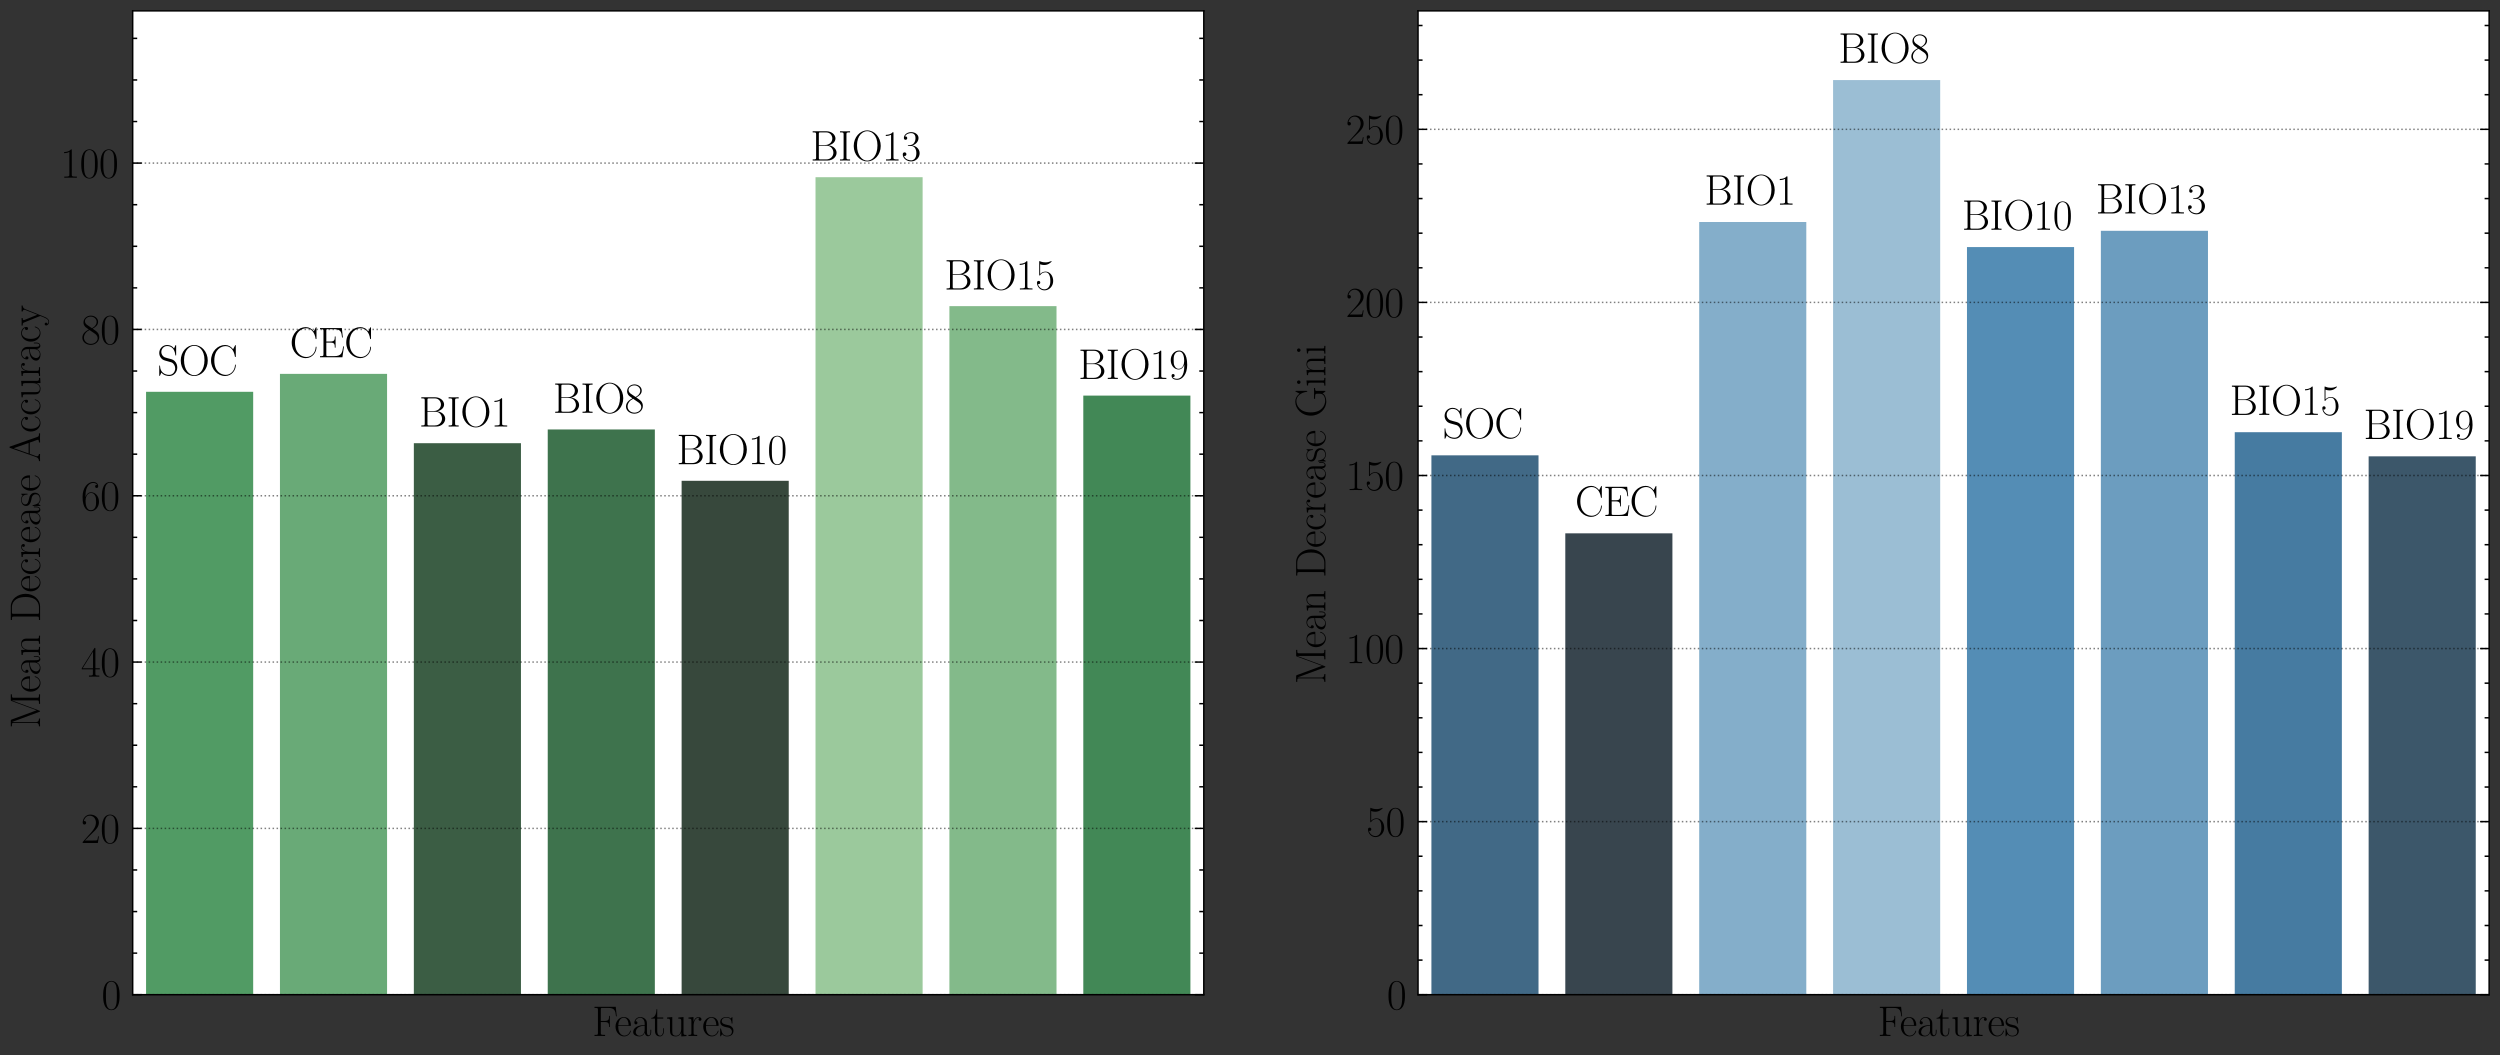 <?xml version="1.0" encoding="utf-8" standalone="no"?>
<!DOCTYPE svg PUBLIC "-//W3C//DTD SVG 1.1//EN"
  "http://www.w3.org/Graphics/SVG/1.1/DTD/svg11.dtd">
<svg height="349.758pt" version="1.1" viewBox="0 0 828.783 349.758" width="828.783pt" xmlns="http://www.w3.org/2000/svg" xmlns:xlink="http://www.w3.org/1999/xlink">
 <rect x="0" y="0" width="828.783" height="349.758" fill="#333333" stroke="none"/>
 <defs>
  <style type="text/css">*{stroke-linecap:butt;stroke-linejoin:round;}</style>
 </defs>
 <g id="figure_1">
  <g id="patch_1">
   <path d="M 0 349.758 
L 828.783 349.758 
L 828.783 0 
L 0 0 
z
" style="fill:none;"/>
  </g>
  <g id="axes_1">
   <g id="patch_2">
    <path d="M 43.983 329.76 
L 399.074 329.76 
L 399.074 3.6 
L 43.983 3.6 
z
" style="fill:#ffffff;"/>
   </g>
   <g id="patch_3">
    <path clip-path="url(#p6dc2f69771)" d="M 48.422 329.76 
L 83.931 329.76 
L 83.931 129.879 
L 48.422 129.879 
z
" style="fill:#519b64;"/>
   </g>
   <g id="patch_4">
    <path clip-path="url(#p6dc2f69771)" d="M 92.808 329.76 
L 128.317 329.76 
L 128.317 123.951 
L 92.808 123.951 
z
" style="fill:#69aa77;"/>
   </g>
   <g id="patch_5">
    <path clip-path="url(#p6dc2f69771)" d="M 137.195 329.76 
L 172.704 329.76 
L 172.704 146.922 
L 137.195 146.922 
z
" style="fill:#3b5d44;"/>
   </g>
   <g id="patch_6">
    <path clip-path="url(#p6dc2f69771)" d="M 181.581 329.76 
L 217.09 329.76 
L 217.09 142.373 
L 181.581 142.373 
z
" style="fill:#3e734d;"/>
   </g>
   <g id="patch_7">
    <path clip-path="url(#p6dc2f69771)" d="M 225.967 329.76 
L 261.477 329.76 
L 261.477 159.393 
L 225.967 159.393 
z
" style="fill:#37483c;"/>
   </g>
   <g id="patch_8">
    <path clip-path="url(#p6dc2f69771)" d="M 270.354 329.76 
L 305.863 329.76 
L 305.863 58.737 
L 270.354 58.737 
z
" style="fill:#9bc99c;"/>
   </g>
   <g id="patch_9">
    <path clip-path="url(#p6dc2f69771)" d="M 314.74 329.76 
L 350.249 329.76 
L 350.249 101.489 
L 314.74 101.489 
z
" style="fill:#83ba8a;"/>
   </g>
   <g id="patch_10">
    <path clip-path="url(#p6dc2f69771)" d="M 359.127 329.76 
L 394.636 329.76 
L 394.636 131.145 
L 359.127 131.145 
z
" style="fill:#428856;"/>
   </g>
   <g id="matplotlib.axis_1">
    <g id="text_1">
     <!-- Features -->
     <g transform="translate(196.359 343.446)scale(0.14 -0.14)">
      <defs>
       <path d="M 3482 4339 
L 326 4339 
L 326 4172 
C 768 4172 838 4172 838 3883 
L 838 450 
C 838 166 768 166 326 166 
L 326 0 
C 512 12 870 12 1069 12 
C 1331 12 1638 12 1901 0 
L 1901 166 
L 1760 166 
C 1274 166 1261 229 1261 456 
L 1261 2073 
L 1837 2073 
C 2432 2073 2490 1865 2490 1334 
L 2605 1334 
L 2605 2991 
L 2490 2991 
C 2490 2451 2432 2240 1837 2240 
L 1261 2240 
L 1261 3922 
C 1261 4140 1274 4172 1530 4172 
L 2355 4172 
C 3322 4172 3430 3774 3520 2920 
L 3635 2920 
L 3482 4339 
z
" id="CMR17-46" transform="scale(0.016)"/>
       <path d="M 2438 1503 
C 2464 1529 2464 1542 2464 1606 
C 2464 2251 2118 2816 1389 2816 
C 710 2816 173 2175 173 1394 
C 173 554 781 -64 1459 -64 
C 2176 -64 2458 619 2458 755 
C 2458 800 2419 800 2406 800 
C 2362 800 2355 787 2330 709 
C 2189 270 1837 51 1504 51 
C 1229 51 954 206 781 490 
C 582 819 582 1200 582 1503 
L 2438 1503 
z
M 589 1600 
C 634 2511 1126 2713 1382 2713 
C 1818 2713 2112 2308 2118 1600 
L 589 1600 
z
" id="CMR17-65" transform="scale(0.016)"/>
       <path d="M 2304 1656 
C 2304 2048 2304 2275 2035 2534 
C 1798 2751 1523 2816 1306 2816 
C 800 2816 435 2408 435 1977 
C 435 1740 627 1728 666 1728 
C 749 1728 896 1779 896 1958 
C 896 2118 774 2188 666 2188 
C 640 2188 608 2182 589 2176 
C 723 2594 1069 2713 1293 2713 
C 1613 2713 1965 2421 1965 1875 
L 1965 1632 
C 1587 1619 1133 1568 774 1373 
C 371 1147 256 822 256 576 
C 256 77 832 -64 1171 -64 
C 1523 -64 1850 135 1990 505 
C 2003 219 2182 -39 2464 -39 
C 2598 -39 2938 51 2938 563 
L 2938 926 
L 2822 926 
L 2822 557 
C 2822 161 2650 109 2566 109 
C 2304 109 2304 446 2304 732 
L 2304 1656 
z
M 1965 887 
C 1965 323 1568 38 1216 38 
C 896 38 646 278 646 576 
C 646 771 730 1114 1101 1322 
C 1408 1497 1760 1523 1965 1536 
L 1965 887 
z
" id="CMR17-61" transform="scale(0.016)"/>
       <path d="M 966 2585 
L 1862 2585 
L 1862 2752 
L 966 2752 
L 966 3968 
L 851 3968 
C 838 3292 614 2700 70 2687 
L 70 2585 
L 627 2585 
L 627 778 
C 627 655 627 -64 1370 -64 
C 1747 -64 1965 308 1965 784 
L 1965 1151 
L 1850 1151 
L 1850 790 
C 1850 347 1677 51 1408 51 
C 1222 51 966 179 966 765 
L 966 2585 
z
" id="CMR17-74" transform="scale(0.016)"/>
       <path d="M 1882 2745 
L 1882 2579 
C 2259 2579 2317 2540 2317 2229 
L 2317 1053 
C 2317 510 2029 38 1555 38 
C 1030 38 986 355 986 691 
L 986 2816 
L 211 2745 
L 211 2579 
C 467 2579 640 2579 646 2320 
L 646 1079 
C 646 646 646 368 813 187 
C 896 103 1056 -64 1517 -64 
C 2061 -64 2272 400 2323 536 
L 2330 536 
L 2330 -64 
L 3091 -13 
L 3091 154 
C 2714 154 2656 193 2656 503 
L 2656 2816 
L 1882 2745 
z
" id="CMR17-75" transform="scale(0.016)"/>
       <path d="M 960 1517 
C 960 2134 1222 2713 1702 2713 
C 1747 2713 1792 2707 1837 2687 
C 1837 2687 1696 2642 1696 2475 
C 1696 2321 1818 2257 1914 2257 
C 1990 2257 2131 2302 2131 2482 
C 2131 2687 1926 2816 1709 2816 
C 1222 2816 1011 2340 947 2115 
L 941 2115 
L 941 2816 
L 198 2745 
L 198 2578 
C 576 2578 634 2540 634 2231 
L 634 443 
C 634 198 608 166 198 166 
L 198 0 
C 352 12 646 12 813 12 
C 998 12 1325 12 1498 0 
L 1498 166 
C 1037 166 960 166 960 455 
L 960 1517 
z
" id="CMR17-72" transform="scale(0.016)"/>
       <path d="M 1978 2688 
C 1978 2803 1971 2809 1933 2809 
C 1907 2809 1901 2803 1824 2707 
C 1805 2681 1747 2617 1728 2592 
C 1523 2809 1235 2816 1126 2816 
C 416 2816 160 2444 160 2073 
C 160 1497 813 1363 998 1324 
C 1402 1241 1542 1216 1677 1100 
C 1760 1024 1901 883 1901 652 
C 1901 384 1747 38 1158 38 
C 602 38 403 460 288 1024 
C 269 1113 269 1120 218 1120 
C 166 1120 160 1113 160 985 
L 160 64 
C 160 -52 166 -58 205 -58 
C 237 -58 243 -52 275 0 
C 314 57 410 211 448 275 
C 576 102 800 -64 1158 -64 
C 1792 -64 2131 281 2131 780 
C 2131 1107 1958 1280 1875 1356 
C 1683 1555 1459 1600 1190 1651 
C 838 1728 390 1817 390 2208 
C 390 2374 480 2726 1126 2726 
C 1811 2726 1850 2086 1862 1881 
C 1869 1849 1901 1843 1920 1843 
C 1978 1843 1978 1862 1978 1971 
L 1978 2688 
z
" id="CMR17-73" transform="scale(0.016)"/>
      </defs>
      <use transform="scale(0.996)" xlink:href="#CMR17-46"/>
      <use transform="translate(52.177 0)scale(0.996)" xlink:href="#CMR17-65"/>
      <use transform="translate(92.662 0)scale(0.996)" xlink:href="#CMR17-61"/>
      <use transform="translate(138.353 0)scale(0.996)" xlink:href="#CMR17-74"/>
      <use transform="translate(173.633 0)scale(0.996)" xlink:href="#CMR17-75"/>
      <use transform="translate(224.529 0)scale(0.996)" xlink:href="#CMR17-72"/>
      <use transform="translate(259.81 0)scale(0.996)" xlink:href="#CMR17-65"/>
      <use transform="translate(300.295 0)scale(0.996)" xlink:href="#CMR17-73"/>
     </g>
    </g>
   </g>
   <g id="matplotlib.axis_2">
    <g id="ytick_1">
     <g id="line2d_1">
      <path clip-path="url(#p6dc2f69771)" d="M 43.983 329.76 
L 399.074 329.76 
" style="fill:none;stroke:#000000;stroke-dasharray:0.5,0.825;stroke-dashoffset:0;stroke-opacity:0.5;stroke-width:0.5;"/>
     </g>
     <g id="line2d_2">
      <defs>
       <path d="M 0 0 
L 3 0 
" id="m7ffb2b6520" style="stroke:#000000;stroke-width:0.5;"/>
      </defs>
      <g>
       <use style="stroke:#000000;stroke-width:0.5;" x="43.983" xlink:href="#m7ffb2b6520" y="329.76"/>
      </g>
     </g>
     <g id="line2d_3">
      <defs>
       <path d="M 0 0 
L -3 0 
" id="m0151e8d51c" style="stroke:#000000;stroke-width:0.5;"/>
      </defs>
      <g>
       <use style="stroke:#000000;stroke-width:0.5;" x="399.074" xlink:href="#m0151e8d51c" y="329.76"/>
      </g>
     </g>
     <g id="text_2">
      <!-- $\mathdefault{0}$ -->
      <g transform="translate(33.655 334.603)scale(0.14 -0.14)">
       <defs>
        <path d="M 2688 2038 
C 2688 2430 2682 3099 2413 3613 
C 2176 4063 1798 4224 1466 4224 
C 1158 4224 768 4082 525 3620 
C 269 3137 243 2539 243 2038 
C 243 1671 250 1112 448 623 
C 723 -39 1216 -128 1466 -128 
C 1760 -128 2208 -7 2470 604 
C 2662 1048 2688 1568 2688 2038 
z
M 1466 -26 
C 1056 -26 813 328 723 816 
C 653 1196 653 1749 653 2109 
C 653 2604 653 3015 736 3407 
C 858 3954 1216 4121 1466 4121 
C 1728 4121 2067 3947 2189 3420 
C 2272 3054 2278 2623 2278 2109 
C 2278 1691 2278 1176 2202 797 
C 2067 96 1690 -26 1466 -26 
z
" id="CMR17-30" transform="scale(0.016)"/>
       </defs>
       <use transform="scale(0.996)" xlink:href="#CMR17-30"/>
      </g>
     </g>
    </g>
    <g id="ytick_2">
     <g id="line2d_4">
      <path clip-path="url(#p6dc2f69771)" d="M 43.983 274.623 
L 399.074 274.623 
" style="fill:none;stroke:#000000;stroke-dasharray:0.5,0.825;stroke-dashoffset:0;stroke-opacity:0.5;stroke-width:0.5;"/>
     </g>
     <g id="line2d_5">
      <g>
       <use style="stroke:#000000;stroke-width:0.5;" x="43.983" xlink:href="#m7ffb2b6520" y="274.623"/>
      </g>
     </g>
     <g id="line2d_6">
      <g>
       <use style="stroke:#000000;stroke-width:0.5;" x="399.074" xlink:href="#m0151e8d51c" y="274.623"/>
      </g>
     </g>
     <g id="text_3">
      <!-- $\mathdefault{20}$ -->
      <g transform="translate(26.826 279.466)scale(0.14 -0.14)">
       <defs>
        <path d="M 2669 990 
L 2554 990 
C 2490 537 2438 460 2413 422 
C 2381 371 1920 371 1830 371 
L 602 371 
C 832 620 1280 1073 1824 1596 
C 2214 1966 2669 2400 2669 3033 
C 2669 3788 2067 4224 1395 4224 
C 691 4224 262 3603 262 3027 
C 262 2777 448 2745 525 2745 
C 589 2745 781 2783 781 3007 
C 781 3206 614 3264 525 3264 
C 486 3264 448 3257 422 3244 
C 544 3788 915 4057 1306 4057 
C 1862 4057 2227 3616 2227 3033 
C 2227 2477 1901 1998 1536 1583 
L 262 147 
L 262 0 
L 2515 0 
L 2669 990 
z
" id="CMR17-32" transform="scale(0.016)"/>
       </defs>
       <use transform="scale(0.996)" xlink:href="#CMR17-32"/>
       <use transform="translate(45.69 0)scale(0.996)" xlink:href="#CMR17-30"/>
      </g>
     </g>
    </g>
    <g id="ytick_3">
     <g id="line2d_7">
      <path clip-path="url(#p6dc2f69771)" d="M 43.983 219.487 
L 399.074 219.487 
" style="fill:none;stroke:#000000;stroke-dasharray:0.5,0.825;stroke-dashoffset:0;stroke-opacity:0.5;stroke-width:0.5;"/>
     </g>
     <g id="line2d_8">
      <g>
       <use style="stroke:#000000;stroke-width:0.5;" x="43.983" xlink:href="#m7ffb2b6520" y="219.487"/>
      </g>
     </g>
     <g id="line2d_9">
      <g>
       <use style="stroke:#000000;stroke-width:0.5;" x="399.074" xlink:href="#m0151e8d51c" y="219.487"/>
      </g>
     </g>
     <g id="text_4">
      <!-- $\mathdefault{40}$ -->
      <g transform="translate(26.826 224.329)scale(0.14 -0.14)">
       <defs>
        <path d="M 2150 4147 
C 2150 4281 2144 4288 2029 4288 
L 128 1254 
L 128 1088 
L 1779 1088 
L 1779 460 
C 1779 230 1766 166 1318 166 
L 1197 166 
L 1197 0 
C 1402 12 1747 12 1965 12 
C 2182 12 2528 12 2733 0 
L 2733 166 
L 2611 166 
C 2163 166 2150 230 2150 460 
L 2150 1088 
L 2803 1088 
L 2803 1254 
L 2150 1254 
L 2150 4147 
z
M 1798 3723 
L 1798 1254 
L 256 1254 
L 1798 3723 
z
" id="CMR17-34" transform="scale(0.016)"/>
       </defs>
       <use transform="scale(0.996)" xlink:href="#CMR17-34"/>
       <use transform="translate(45.69 0)scale(0.996)" xlink:href="#CMR17-30"/>
      </g>
     </g>
    </g>
    <g id="ytick_4">
     <g id="line2d_10">
      <path clip-path="url(#p6dc2f69771)" d="M 43.983 164.35 
L 399.074 164.35 
" style="fill:none;stroke:#000000;stroke-dasharray:0.5,0.825;stroke-dashoffset:0;stroke-opacity:0.5;stroke-width:0.5;"/>
     </g>
     <g id="line2d_11">
      <g>
       <use style="stroke:#000000;stroke-width:0.5;" x="43.983" xlink:href="#m7ffb2b6520" y="164.35"/>
      </g>
     </g>
     <g id="line2d_12">
      <g>
       <use style="stroke:#000000;stroke-width:0.5;" x="399.074" xlink:href="#m0151e8d51c" y="164.35"/>
      </g>
     </g>
     <g id="text_5">
      <!-- $\mathdefault{60}$ -->
      <g transform="translate(26.826 169.193)scale(0.14 -0.14)">
       <defs>
        <path d="M 678 2198 
C 678 3712 1395 4076 1811 4076 
C 1946 4076 2272 4049 2400 3782 
C 2298 3782 2106 3782 2106 3558 
C 2106 3385 2246 3328 2336 3328 
C 2394 3328 2566 3353 2566 3571 
C 2566 3987 2246 4224 1805 4224 
C 1043 4224 243 3411 243 2011 
C 243 257 966 -128 1478 -128 
C 2099 -128 2688 431 2688 1295 
C 2688 2101 2170 2688 1517 2688 
C 1126 2688 838 2430 678 1979 
L 678 2198 
z
M 1478 25 
C 691 25 691 1212 691 1450 
C 691 1914 909 2585 1504 2585 
C 1613 2585 1926 2585 2138 2140 
C 2253 1889 2253 1624 2253 1302 
C 2253 954 2253 696 2118 438 
C 1978 173 1773 25 1478 25 
z
" id="CMR17-36" transform="scale(0.016)"/>
       </defs>
       <use transform="scale(0.996)" xlink:href="#CMR17-36"/>
       <use transform="translate(45.69 0)scale(0.996)" xlink:href="#CMR17-30"/>
      </g>
     </g>
    </g>
    <g id="ytick_5">
     <g id="line2d_13">
      <path clip-path="url(#p6dc2f69771)" d="M 43.983 109.213 
L 399.074 109.213 
" style="fill:none;stroke:#000000;stroke-dasharray:0.5,0.825;stroke-dashoffset:0;stroke-opacity:0.5;stroke-width:0.5;"/>
     </g>
     <g id="line2d_14">
      <g>
       <use style="stroke:#000000;stroke-width:0.5;" x="43.983" xlink:href="#m7ffb2b6520" y="109.213"/>
      </g>
     </g>
     <g id="line2d_15">
      <g>
       <use style="stroke:#000000;stroke-width:0.5;" x="399.074" xlink:href="#m0151e8d51c" y="109.213"/>
      </g>
     </g>
     <g id="text_6">
      <!-- $\mathdefault{80}$ -->
      <g transform="translate(26.826 114.056)scale(0.14 -0.14)">
       <defs>
        <path d="M 1741 2289 
C 2144 2494 2554 2803 2554 3298 
C 2554 3884 1990 4224 1472 4224 
C 890 4224 378 3800 378 3215 
C 378 3054 416 2777 666 2533 
C 730 2469 998 2276 1171 2154 
C 883 2006 211 1652 211 945 
C 211 282 838 -128 1459 -128 
C 2144 -128 2720 366 2720 1022 
C 2720 1607 2330 1877 2074 2051 
L 1741 2289 
z
M 902 2855 
C 851 2887 595 3086 595 3388 
C 595 3781 998 4076 1459 4076 
C 1965 4076 2336 3716 2336 3298 
C 2336 2700 1670 2359 1638 2359 
C 1632 2359 1626 2359 1574 2398 
L 902 2855 
z
M 2080 1536 
C 2176 1466 2483 1253 2483 861 
C 2483 385 2010 25 1472 25 
C 890 25 448 443 448 951 
C 448 1459 838 1884 1280 2083 
L 2080 1536 
z
" id="CMR17-38" transform="scale(0.016)"/>
       </defs>
       <use transform="scale(0.996)" xlink:href="#CMR17-38"/>
       <use transform="translate(45.69 0)scale(0.996)" xlink:href="#CMR17-30"/>
      </g>
     </g>
    </g>
    <g id="ytick_6">
     <g id="line2d_16">
      <path clip-path="url(#p6dc2f69771)" d="M 43.983 54.076 
L 399.074 54.076 
" style="fill:none;stroke:#000000;stroke-dasharray:0.5,0.825;stroke-dashoffset:0;stroke-opacity:0.5;stroke-width:0.5;"/>
     </g>
     <g id="line2d_17">
      <g>
       <use style="stroke:#000000;stroke-width:0.5;" x="43.983" xlink:href="#m7ffb2b6520" y="54.076"/>
      </g>
     </g>
     <g id="line2d_18">
      <g>
       <use style="stroke:#000000;stroke-width:0.5;" x="399.074" xlink:href="#m0151e8d51c" y="54.076"/>
      </g>
     </g>
     <g id="text_7">
      <!-- $\mathdefault{100}$ -->
      <g transform="translate(19.998 58.919)scale(0.14 -0.14)">
       <defs>
        <path d="M 1702 4083 
C 1702 4217 1696 4224 1606 4224 
C 1357 3927 979 3833 621 3820 
C 602 3820 570 3820 563 3808 
C 557 3795 557 3782 557 3648 
C 755 3648 1088 3686 1344 3839 
L 1344 467 
C 1344 243 1331 166 781 166 
L 589 166 
L 589 0 
C 896 6 1216 12 1523 12 
C 1830 12 2150 6 2458 0 
L 2458 166 
L 2266 166 
C 1715 166 1702 236 1702 467 
L 1702 4083 
z
" id="CMR17-31" transform="scale(0.016)"/>
       </defs>
       <use transform="scale(0.996)" xlink:href="#CMR17-31"/>
       <use transform="translate(45.69 0)scale(0.996)" xlink:href="#CMR17-30"/>
       <use transform="translate(91.381 0)scale(0.996)" xlink:href="#CMR17-30"/>
      </g>
     </g>
    </g>
    <g id="ytick_7">
     <g id="line2d_19">
      <defs>
       <path d="M 0 0 
L 1.5 0 
" id="m695846ed5a" style="stroke:#000000;stroke-width:0.5;"/>
      </defs>
      <g>
       <use style="stroke:#000000;stroke-width:0.5;" x="43.983" xlink:href="#m695846ed5a" y="315.976"/>
      </g>
     </g>
     <g id="line2d_20">
      <defs>
       <path d="M 0 0 
L -1.5 0 
" id="m49f4a158b1" style="stroke:#000000;stroke-width:0.5;"/>
      </defs>
      <g>
       <use style="stroke:#000000;stroke-width:0.5;" x="399.074" xlink:href="#m49f4a158b1" y="315.976"/>
      </g>
     </g>
    </g>
    <g id="ytick_8">
     <g id="line2d_21">
      <g>
       <use style="stroke:#000000;stroke-width:0.5;" x="43.983" xlink:href="#m695846ed5a" y="302.192"/>
      </g>
     </g>
     <g id="line2d_22">
      <g>
       <use style="stroke:#000000;stroke-width:0.5;" x="399.074" xlink:href="#m49f4a158b1" y="302.192"/>
      </g>
     </g>
    </g>
    <g id="ytick_9">
     <g id="line2d_23">
      <g>
       <use style="stroke:#000000;stroke-width:0.5;" x="43.983" xlink:href="#m695846ed5a" y="288.407"/>
      </g>
     </g>
     <g id="line2d_24">
      <g>
       <use style="stroke:#000000;stroke-width:0.5;" x="399.074" xlink:href="#m49f4a158b1" y="288.407"/>
      </g>
     </g>
    </g>
    <g id="ytick_10">
     <g id="line2d_25">
      <g>
       <use style="stroke:#000000;stroke-width:0.5;" x="43.983" xlink:href="#m695846ed5a" y="260.839"/>
      </g>
     </g>
     <g id="line2d_26">
      <g>
       <use style="stroke:#000000;stroke-width:0.5;" x="399.074" xlink:href="#m49f4a158b1" y="260.839"/>
      </g>
     </g>
    </g>
    <g id="ytick_11">
     <g id="line2d_27">
      <g>
       <use style="stroke:#000000;stroke-width:0.5;" x="43.983" xlink:href="#m695846ed5a" y="247.055"/>
      </g>
     </g>
     <g id="line2d_28">
      <g>
       <use style="stroke:#000000;stroke-width:0.5;" x="399.074" xlink:href="#m49f4a158b1" y="247.055"/>
      </g>
     </g>
    </g>
    <g id="ytick_12">
     <g id="line2d_29">
      <g>
       <use style="stroke:#000000;stroke-width:0.5;" x="43.983" xlink:href="#m695846ed5a" y="233.271"/>
      </g>
     </g>
     <g id="line2d_30">
      <g>
       <use style="stroke:#000000;stroke-width:0.5;" x="399.074" xlink:href="#m49f4a158b1" y="233.271"/>
      </g>
     </g>
    </g>
    <g id="ytick_13">
     <g id="line2d_31">
      <g>
       <use style="stroke:#000000;stroke-width:0.5;" x="43.983" xlink:href="#m695846ed5a" y="205.702"/>
      </g>
     </g>
     <g id="line2d_32">
      <g>
       <use style="stroke:#000000;stroke-width:0.5;" x="399.074" xlink:href="#m49f4a158b1" y="205.702"/>
      </g>
     </g>
    </g>
    <g id="ytick_14">
     <g id="line2d_33">
      <g>
       <use style="stroke:#000000;stroke-width:0.5;" x="43.983" xlink:href="#m695846ed5a" y="191.918"/>
      </g>
     </g>
     <g id="line2d_34">
      <g>
       <use style="stroke:#000000;stroke-width:0.5;" x="399.074" xlink:href="#m49f4a158b1" y="191.918"/>
      </g>
     </g>
    </g>
    <g id="ytick_15">
     <g id="line2d_35">
      <g>
       <use style="stroke:#000000;stroke-width:0.5;" x="43.983" xlink:href="#m695846ed5a" y="178.134"/>
      </g>
     </g>
     <g id="line2d_36">
      <g>
       <use style="stroke:#000000;stroke-width:0.5;" x="399.074" xlink:href="#m49f4a158b1" y="178.134"/>
      </g>
     </g>
    </g>
    <g id="ytick_16">
     <g id="line2d_37">
      <g>
       <use style="stroke:#000000;stroke-width:0.5;" x="43.983" xlink:href="#m695846ed5a" y="150.566"/>
      </g>
     </g>
     <g id="line2d_38">
      <g>
       <use style="stroke:#000000;stroke-width:0.5;" x="399.074" xlink:href="#m49f4a158b1" y="150.566"/>
      </g>
     </g>
    </g>
    <g id="ytick_17">
     <g id="line2d_39">
      <g>
       <use style="stroke:#000000;stroke-width:0.5;" x="43.983" xlink:href="#m695846ed5a" y="136.781"/>
      </g>
     </g>
     <g id="line2d_40">
      <g>
       <use style="stroke:#000000;stroke-width:0.5;" x="399.074" xlink:href="#m49f4a158b1" y="136.781"/>
      </g>
     </g>
    </g>
    <g id="ytick_18">
     <g id="line2d_41">
      <g>
       <use style="stroke:#000000;stroke-width:0.5;" x="43.983" xlink:href="#m695846ed5a" y="122.997"/>
      </g>
     </g>
     <g id="line2d_42">
      <g>
       <use style="stroke:#000000;stroke-width:0.5;" x="399.074" xlink:href="#m49f4a158b1" y="122.997"/>
      </g>
     </g>
    </g>
    <g id="ytick_19">
     <g id="line2d_43">
      <g>
       <use style="stroke:#000000;stroke-width:0.5;" x="43.983" xlink:href="#m695846ed5a" y="95.429"/>
      </g>
     </g>
     <g id="line2d_44">
      <g>
       <use style="stroke:#000000;stroke-width:0.5;" x="399.074" xlink:href="#m49f4a158b1" y="95.429"/>
      </g>
     </g>
    </g>
    <g id="ytick_20">
     <g id="line2d_45">
      <g>
       <use style="stroke:#000000;stroke-width:0.5;" x="43.983" xlink:href="#m695846ed5a" y="81.645"/>
      </g>
     </g>
     <g id="line2d_46">
      <g>
       <use style="stroke:#000000;stroke-width:0.5;" x="399.074" xlink:href="#m49f4a158b1" y="81.645"/>
      </g>
     </g>
    </g>
    <g id="ytick_21">
     <g id="line2d_47">
      <g>
       <use style="stroke:#000000;stroke-width:0.5;" x="43.983" xlink:href="#m695846ed5a" y="67.861"/>
      </g>
     </g>
     <g id="line2d_48">
      <g>
       <use style="stroke:#000000;stroke-width:0.5;" x="399.074" xlink:href="#m49f4a158b1" y="67.861"/>
      </g>
     </g>
    </g>
    <g id="ytick_22">
     <g id="line2d_49">
      <g>
       <use style="stroke:#000000;stroke-width:0.5;" x="43.983" xlink:href="#m695846ed5a" y="40.292"/>
      </g>
     </g>
     <g id="line2d_50">
      <g>
       <use style="stroke:#000000;stroke-width:0.5;" x="399.074" xlink:href="#m49f4a158b1" y="40.292"/>
      </g>
     </g>
    </g>
    <g id="ytick_23">
     <g id="line2d_51">
      <g>
       <use style="stroke:#000000;stroke-width:0.5;" x="43.983" xlink:href="#m695846ed5a" y="26.508"/>
      </g>
     </g>
     <g id="line2d_52">
      <g>
       <use style="stroke:#000000;stroke-width:0.5;" x="399.074" xlink:href="#m49f4a158b1" y="26.508"/>
      </g>
     </g>
    </g>
    <g id="ytick_24">
     <g id="line2d_53">
      <g>
       <use style="stroke:#000000;stroke-width:0.5;" x="43.983" xlink:href="#m695846ed5a" y="12.724"/>
      </g>
     </g>
     <g id="line2d_54">
      <g>
       <use style="stroke:#000000;stroke-width:0.5;" x="399.074" xlink:href="#m49f4a158b1" y="12.724"/>
      </g>
     </g>
    </g>
    <g id="text_8">
     <!-- Mean Decrease Accuracy -->
     <g transform="translate(13.286 241.541)rotate(-90)scale(0.14 -0.14)">
      <defs>
       <path d="M 1338 4249 
C 1299 4345 1293 4352 1158 4352 
L 339 4352 
L 339 4185 
C 781 4185 851 4185 851 3898 
L 851 624 
C 851 465 851 166 339 166 
L 339 0 
C 486 12 755 12 915 12 
C 1075 12 1344 12 1491 0 
L 1491 166 
C 979 166 979 465 979 624 
L 979 4159 
L 986 4159 
L 2490 102 
C 2515 38 2528 0 2579 0 
C 2630 0 2643 38 2669 102 
L 4186 4191 
L 4192 4191 
L 4192 453 
C 4192 166 4122 166 3680 166 
L 3680 0 
C 3853 12 4198 12 4384 12 
C 4570 12 4922 12 5094 0 
L 5094 166 
C 4653 166 4582 166 4582 453 
L 4582 3898 
C 4582 4185 4653 4185 5094 4185 
L 5094 4352 
L 4282 4352 
C 4147 4352 4141 4345 4102 4249 
L 2720 516 
L 1338 4249 
z
" id="CMR17-4d" transform="scale(0.016)"/>
       <path d="M 2656 1954 
C 2656 2282 2592 2816 1837 2816 
C 1331 2816 1069 2424 973 2166 
L 966 2166 
L 966 2816 
L 211 2745 
L 211 2578 
C 589 2578 646 2540 646 2231 
L 646 443 
C 646 198 621 166 211 166 
L 211 0 
C 365 12 646 12 813 12 
C 979 12 1267 12 1421 0 
L 1421 166 
C 1011 166 986 192 986 443 
L 986 1678 
C 986 2269 1344 2713 1792 2713 
C 2266 2713 2317 2289 2317 1980 
L 2317 443 
C 2317 198 2291 166 1882 166 
L 1882 0 
C 2035 12 2317 12 2483 12 
C 2650 12 2938 12 3091 0 
L 3091 166 
C 2682 166 2656 192 2656 443 
L 2656 1954 
z
" id="CMR17-6e" transform="scale(0.016)"/>
       <path d="M 333 4352 
L 333 4185 
C 774 4185 845 4185 845 3898 
L 845 453 
C 845 166 774 166 333 166 
L 333 0 
L 2368 0 
C 3398 0 4224 943 4224 2140 
C 4224 3344 3411 4352 2368 4352 
L 333 4352 
z
M 1523 166 
C 1267 166 1254 198 1254 414 
L 1254 3936 
C 1254 4153 1267 4185 1523 4185 
L 2240 4185 
C 2771 4185 3750 3873 3750 2140 
C 3750 1242 3488 879 3366 707 
C 3213 510 2848 166 2240 166 
L 1523 166 
z
" id="CMR17-44" transform="scale(0.016)"/>
       <path d="M 2234 2240 
C 2112 2240 1933 2240 1933 2015 
C 1933 1836 2080 1785 2163 1785 
C 2208 1785 2394 1804 2394 2028 
C 2394 2476 1958 2816 1466 2816 
C 787 2816 211 2201 211 1379 
C 211 521 813 -64 1466 -64 
C 2259 -64 2458 676 2458 747 
C 2458 773 2451 792 2406 792 
C 2362 792 2355 786 2330 702 
C 2163 180 1798 51 1523 51 
C 1114 51 621 431 621 1385 
C 621 2358 1094 2700 1472 2700 
C 1722 2700 2093 2582 2234 2240 
z
" id="CMR17-63" transform="scale(0.016)"/>
       <path d="M 2323 4441 
C 2291 4524 2278 4544 2214 4544 
C 2150 4544 2138 4524 2106 4441 
L 749 580 
C 627 236 371 166 147 166 
L 147 0 
C 262 12 518 12 640 12 
C 800 12 1056 12 1210 0 
L 1210 166 
C 909 179 864 382 864 459 
C 864 516 877 548 890 586 
L 1229 1536 
L 2906 1536 
L 3290 453 
C 3322 376 3322 363 3322 338 
C 3322 166 3046 166 2925 166 
L 2925 0 
C 3110 12 3443 12 3642 12 
C 3808 12 4128 12 4282 0 
L 4282 166 
C 3942 166 3827 166 3744 402 
L 2323 4441 
z
M 2067 3924 
L 2848 1702 
L 1286 1702 
L 2067 3924 
z
" id="CMR17-41" transform="scale(0.016)"/>
       <path d="M 2496 2183 
C 2656 2579 2944 2585 3034 2585 
L 3034 2752 
C 2912 2745 2752 2739 2630 2739 
C 2496 2739 2285 2739 2157 2752 
L 2157 2585 
C 2400 2566 2406 2384 2406 2332 
C 2406 2268 2394 2235 2362 2158 
L 1664 409 
L 902 2300 
C 870 2378 870 2423 870 2430 
C 870 2572 1018 2585 1171 2585 
L 1171 2752 
C 1018 2739 742 2739 582 2739 
C 410 2739 205 2739 64 2752 
L 64 2585 
C 410 2585 448 2553 531 2345 
L 1485 -31 
C 1197 -795 1030 -1242 627 -1242 
C 557 -1242 397 -1223 282 -1106 
C 429 -1093 493 -1002 493 -892 
C 493 -782 416 -685 288 -685 
C 147 -685 77 -782 77 -899 
C 77 -1158 339 -1344 627 -1344 
C 998 -1344 1229 -983 1357 -659 
L 2496 2183 
z
" id="CMR17-79" transform="scale(0.016)"/>
      </defs>
      <use transform="scale(0.996)" xlink:href="#CMR17-4d"/>
      <use transform="translate(84.687 0)scale(0.996)" xlink:href="#CMR17-65"/>
      <use transform="translate(125.173 0)scale(0.996)" xlink:href="#CMR17-61"/>
      <use transform="translate(170.863 0)scale(0.996)" xlink:href="#CMR17-6e"/>
      <use transform="translate(251.834 0)scale(0.996)" xlink:href="#CMR17-44"/>
      <use transform="translate(322.228 0)scale(0.996)" xlink:href="#CMR17-65"/>
      <use transform="translate(362.714 0)scale(0.996)" xlink:href="#CMR17-63"/>
      <use transform="translate(403.199 0)scale(0.996)" xlink:href="#CMR17-72"/>
      <use transform="translate(438.48 0)scale(0.996)" xlink:href="#CMR17-65"/>
      <use transform="translate(478.966 0)scale(0.996)" xlink:href="#CMR17-61"/>
      <use transform="translate(524.656 0)scale(0.996)" xlink:href="#CMR17-73"/>
      <use transform="translate(560.458 0)scale(0.996)" xlink:href="#CMR17-65"/>
      <use transform="translate(631.019 0)scale(0.996)" xlink:href="#CMR17-41"/>
      <use transform="translate(700.092 0)scale(0.996)" xlink:href="#CMR17-63"/>
      <use transform="translate(740.577 0)scale(0.996)" xlink:href="#CMR17-63"/>
      <use transform="translate(781.063 0)scale(0.996)" xlink:href="#CMR17-75"/>
      <use transform="translate(831.958 0)scale(0.996)" xlink:href="#CMR17-72"/>
      <use transform="translate(867.239 0)scale(0.996)" xlink:href="#CMR17-61"/>
      <use transform="translate(912.93 0)scale(0.996)" xlink:href="#CMR17-63"/>
      <use transform="translate(953.415 0)scale(0.996)" xlink:href="#CMR17-79"/>
     </g>
    </g>
   </g>
   <g id="line2d_55">
    <path clip-path="url(#p6dc2f69771)" style="fill:none;stroke:#424242;stroke-linecap:square;stroke-width:1.8;"/>
   </g>
   <g id="line2d_56">
    <path clip-path="url(#p6dc2f69771)" style="fill:none;stroke:#424242;stroke-linecap:square;stroke-width:1.8;"/>
   </g>
   <g id="line2d_57">
    <path clip-path="url(#p6dc2f69771)" style="fill:none;stroke:#424242;stroke-linecap:square;stroke-width:1.8;"/>
   </g>
   <g id="line2d_58">
    <path clip-path="url(#p6dc2f69771)" style="fill:none;stroke:#424242;stroke-linecap:square;stroke-width:1.8;"/>
   </g>
   <g id="line2d_59">
    <path clip-path="url(#p6dc2f69771)" style="fill:none;stroke:#424242;stroke-linecap:square;stroke-width:1.8;"/>
   </g>
   <g id="line2d_60">
    <path clip-path="url(#p6dc2f69771)" style="fill:none;stroke:#424242;stroke-linecap:square;stroke-width:1.8;"/>
   </g>
   <g id="line2d_61">
    <path clip-path="url(#p6dc2f69771)" style="fill:none;stroke:#424242;stroke-linecap:square;stroke-width:1.8;"/>
   </g>
   <g id="line2d_62">
    <path clip-path="url(#p6dc2f69771)" style="fill:none;stroke:#424242;stroke-linecap:square;stroke-width:1.8;"/>
   </g>
   <g id="patch_11">
    <path d="M 43.983 329.76 
L 43.983 3.6 
" style="fill:none;stroke:#000000;stroke-linecap:square;stroke-linejoin:miter;stroke-width:0.5;"/>
   </g>
   <g id="patch_12">
    <path d="M 399.074 329.76 
L 399.074 3.6 
" style="fill:none;stroke:#000000;stroke-linecap:square;stroke-linejoin:miter;stroke-width:0.5;"/>
   </g>
   <g id="patch_13">
    <path d="M 43.983 329.76 
L 399.074 329.76 
" style="fill:none;stroke:#000000;stroke-linecap:square;stroke-linejoin:miter;stroke-width:0.5;"/>
   </g>
   <g id="patch_14">
    <path d="M 43.983 3.6 
L 399.074 3.6 
" style="fill:none;stroke:#000000;stroke-linecap:square;stroke-linejoin:miter;stroke-width:0.5;"/>
   </g>
   <g id="text_9">
    <!-- SOC -->
    <g transform="translate(52.14 124.365)scale(0.14 -0.14)">
     <defs>
      <path d="M 2803 4351 
C 2803 4467 2797 4473 2758 4473 
C 2720 4473 2707 4447 2682 4390 
L 2490 3965 
C 2246 4320 1875 4480 1472 4480 
C 819 4480 294 3958 294 3301 
C 294 3101 339 2817 557 2546 
C 794 2250 1018 2198 1530 2063 
C 1722 2011 2042 1927 2106 1901 
C 2470 1747 2662 1360 2662 999 
C 2662 534 2336 38 1779 38 
C 1094 38 454 425 410 1328 
C 403 1431 397 1437 352 1437 
C 301 1437 294 1431 294 1302 
L 294 0 
C 294 -116 301 -122 339 -122 
C 384 -122 397 -90 486 109 
C 493 128 493 141 614 386 
C 934 -39 1472 -128 1779 -128 
C 2477 -128 2970 457 2970 1141 
C 2970 1476 2848 1734 2778 1850 
C 2509 2263 2221 2340 1914 2417 
C 1869 2437 1856 2437 1498 2527 
C 1152 2617 1005 2662 845 2836 
C 666 3036 602 3243 602 3449 
C 602 3868 934 4326 1478 4326 
C 2157 4326 2579 3842 2675 3036 
C 2694 2920 2701 2914 2746 2914 
C 2803 2914 2803 2933 2803 3043 
L 2803 4351 
z
" id="CMR17-53" transform="scale(0.016)"/>
      <path d="M 4307 2166 
C 4307 3488 3366 4480 2304 4480 
C 1216 4480 294 3475 294 2166 
C 294 857 1229 -128 2298 -128 
C 3392 -128 4307 876 4307 2166 
z
M 2304 -13 
C 1574 -13 781 722 781 2250 
C 781 3771 1651 4364 2298 4364 
C 2976 4364 3821 3752 3821 2250 
C 3821 696 3008 -13 2304 -13 
z
" id="CMR17-4f" transform="scale(0.016)"/>
      <path d="M 3974 4351 
C 3974 4467 3968 4473 3930 4473 
C 3904 4473 3898 4467 3853 4390 
L 3571 3849 
C 3258 4249 2874 4480 2381 4480 
C 1286 4480 294 3507 294 2179 
C 294 837 1286 -128 2387 -128 
C 3366 -128 3974 741 3974 1482 
C 3974 1547 3974 1573 3917 1573 
C 3866 1573 3866 1553 3859 1495 
C 3808 592 3168 38 2477 38 
C 1824 38 781 502 781 2179 
C 781 3862 1843 4313 2464 4313 
C 3187 4313 3712 3681 3834 2785 
C 3846 2707 3846 2695 3904 2695 
C 3974 2695 3974 2707 3974 2824 
L 3974 4351 
z
" id="CMR17-43" transform="scale(0.016)"/>
     </defs>
     <use transform="scale(0.996)" xlink:href="#CMR17-53"/>
     <use transform="translate(50.895 0)scale(0.996)" xlink:href="#CMR17-4f"/>
     <use transform="translate(122.61 0)scale(0.996)" xlink:href="#CMR17-43"/>
    </g>
   </g>
   <g id="text_10">
    <!-- CEC -->
    <g transform="translate(96.054 118.437)scale(0.14 -0.14)">
     <defs>
      <path d="M 3885 1614 
L 3770 1614 
C 3629 676 3546 166 2419 166 
L 1530 166 
C 1274 166 1261 198 1261 415 
L 1261 2176 
L 1862 2176 
C 2464 2176 2522 1959 2522 1429 
L 2637 1429 
L 2637 3086 
L 2522 3086 
C 2522 2558 2464 2342 1862 2342 
L 1261 2342 
L 1261 3924 
C 1261 4141 1274 4172 1530 4172 
L 2406 4172 
C 3398 4172 3514 3778 3603 2933 
L 3718 2933 
L 3565 4339 
L 326 4339 
L 326 4172 
C 768 4172 838 4172 838 3886 
L 838 453 
C 838 166 768 166 326 166 
L 326 0 
L 3654 0 
L 3885 1614 
z
" id="CMR17-45" transform="scale(0.016)"/>
     </defs>
     <use transform="scale(0.996)" xlink:href="#CMR17-43"/>
     <use transform="translate(66.51 0)scale(0.996)" xlink:href="#CMR17-45"/>
     <use transform="translate(129.096 0)scale(0.996)" xlink:href="#CMR17-43"/>
    </g>
   </g>
   <g id="text_11">
    <!-- BIO1 -->
    <g transform="translate(138.925 141.408)scale(0.14 -0.14)">
     <defs>
      <path d="M 333 4352 
L 333 4185 
C 774 4185 845 4185 845 3897 
L 845 451 
C 845 166 774 166 333 166 
L 333 0 
L 2534 0 
C 3354 0 3885 578 3885 1155 
C 3885 1726 3360 2214 2675 2259 
C 3290 2380 3718 2790 3718 3276 
C 3718 3808 3194 4352 2368 4352 
L 333 4352 
z
M 1248 2304 
L 1248 3936 
C 1248 4153 1261 4185 1517 4185 
L 2336 4185 
C 2970 4185 3251 3673 3251 3276 
C 3251 2790 2861 2304 2170 2304 
L 1248 2304 
z
M 1517 166 
C 1261 166 1248 198 1248 413 
L 1248 2201 
L 2432 2201 
C 3091 2201 3411 1624 3411 1161 
C 3411 698 3046 166 2349 166 
L 1517 166 
z
" id="CMR17-42" transform="scale(0.016)"/>
      <path d="M 1261 3898 
C 1261 4185 1338 4185 1798 4185 
L 1798 4352 
C 1594 4339 1267 4339 1050 4339 
C 832 4339 506 4339 301 4352 
L 301 4185 
C 762 4185 838 4185 838 3898 
L 838 453 
C 838 166 762 166 301 166 
L 301 0 
C 506 12 832 12 1050 12 
C 1267 12 1594 12 1798 0 
L 1798 166 
C 1338 166 1261 166 1261 453 
L 1261 3898 
z
" id="CMR17-49" transform="scale(0.016)"/>
     </defs>
     <use transform="scale(0.996)" xlink:href="#CMR17-42"/>
     <use transform="translate(65.189 0)scale(0.996)" xlink:href="#CMR17-49"/>
     <use transform="translate(97.827 0)scale(0.996)" xlink:href="#CMR17-4f"/>
     <use transform="translate(169.542 0)scale(0.996)" xlink:href="#CMR17-31"/>
    </g>
   </g>
   <g id="text_12">
    <!-- BIO8 -->
    <g transform="translate(183.311 136.859)scale(0.14 -0.14)">
     <use transform="scale(0.996)" xlink:href="#CMR17-42"/>
     <use transform="translate(65.189 0)scale(0.996)" xlink:href="#CMR17-49"/>
     <use transform="translate(97.827 0)scale(0.996)" xlink:href="#CMR17-4f"/>
     <use transform="translate(169.542 0)scale(0.996)" xlink:href="#CMR17-38"/>
    </g>
   </g>
   <g id="text_13">
    <!-- BIO10 -->
    <g transform="translate(224.283 153.879)scale(0.14 -0.14)">
     <use transform="scale(0.996)" xlink:href="#CMR17-42"/>
     <use transform="translate(65.189 0)scale(0.996)" xlink:href="#CMR17-49"/>
     <use transform="translate(97.827 0)scale(0.996)" xlink:href="#CMR17-4f"/>
     <use transform="translate(169.542 0)scale(0.996)" xlink:href="#CMR17-31"/>
     <use transform="translate(215.232 0)scale(0.996)" xlink:href="#CMR17-30"/>
    </g>
   </g>
   <g id="text_14">
    <!-- BIO13 -->
    <g transform="translate(268.67 53.223)scale(0.14 -0.14)">
     <defs>
      <path d="M 1414 2176 
C 1984 2176 2234 1673 2234 1094 
C 2234 322 1824 25 1453 25 
C 1114 25 563 193 390 691 
C 422 678 454 678 486 678 
C 640 678 755 780 755 947 
C 755 1132 614 1216 486 1216 
C 378 1216 211 1164 211 927 
C 211 335 787 -128 1466 -128 
C 2176 -128 2720 432 2720 1087 
C 2720 1718 2208 2176 1600 2246 
C 2086 2347 2554 2776 2554 3353 
C 2554 3856 2048 4224 1472 4224 
C 890 4224 378 3862 378 3347 
C 378 3123 544 3084 627 3084 
C 762 3084 877 3167 877 3334 
C 877 3500 762 3584 627 3584 
C 602 3584 570 3584 544 3571 
C 730 3999 1235 4076 1459 4076 
C 1683 4076 2106 3966 2106 3347 
C 2106 3167 2080 2851 1862 2574 
C 1670 2329 1453 2316 1242 2297 
C 1210 2297 1062 2284 1037 2284 
C 992 2278 966 2272 966 2227 
C 966 2182 973 2176 1101 2176 
L 1414 2176 
z
" id="CMR17-33" transform="scale(0.016)"/>
     </defs>
     <use transform="scale(0.996)" xlink:href="#CMR17-42"/>
     <use transform="translate(65.189 0)scale(0.996)" xlink:href="#CMR17-49"/>
     <use transform="translate(97.827 0)scale(0.996)" xlink:href="#CMR17-4f"/>
     <use transform="translate(169.542 0)scale(0.996)" xlink:href="#CMR17-31"/>
     <use transform="translate(215.232 0)scale(0.996)" xlink:href="#CMR17-33"/>
    </g>
   </g>
   <g id="text_15">
    <!-- BIO15 -->
    <g transform="translate(313.056 95.976)scale(0.14 -0.14)">
     <defs>
      <path d="M 730 3750 
C 794 3724 1056 3641 1325 3641 
C 1920 3641 2246 3961 2432 4140 
C 2432 4191 2432 4224 2394 4224 
C 2387 4224 2374 4224 2323 4198 
C 2099 4102 1837 4032 1517 4032 
C 1325 4032 1037 4055 723 4191 
C 653 4224 640 4224 634 4224 
C 602 4224 595 4217 595 4090 
L 595 2231 
C 595 2113 595 2080 659 2080 
C 691 2080 704 2093 736 2139 
C 941 2435 1222 2560 1542 2560 
C 1766 2560 2246 2415 2246 1293 
C 2246 1087 2246 716 2054 422 
C 1894 159 1645 25 1370 25 
C 947 25 518 319 403 812 
C 429 806 480 793 506 793 
C 589 793 749 838 749 1036 
C 749 1209 627 1280 506 1280 
C 358 1280 262 1190 262 1011 
C 262 454 704 -128 1382 -128 
C 2042 -128 2669 441 2669 1267 
C 2669 2054 2170 2662 1549 2662 
C 1222 2662 947 2540 730 2304 
L 730 3750 
z
" id="CMR17-35" transform="scale(0.016)"/>
     </defs>
     <use transform="scale(0.996)" xlink:href="#CMR17-42"/>
     <use transform="translate(65.189 0)scale(0.996)" xlink:href="#CMR17-49"/>
     <use transform="translate(97.827 0)scale(0.996)" xlink:href="#CMR17-4f"/>
     <use transform="translate(169.542 0)scale(0.996)" xlink:href="#CMR17-31"/>
     <use transform="translate(215.232 0)scale(0.996)" xlink:href="#CMR17-35"/>
    </g>
   </g>
   <g id="text_16">
    <!-- BIO19 -->
    <g transform="translate(357.442 125.631)scale(0.14 -0.14)">
     <defs>
      <path d="M 2253 1871 
C 2253 448 1670 25 1190 25 
C 1043 25 685 43 538 281 
C 704 256 826 345 826 505 
C 826 678 685 736 595 736 
C 538 736 365 710 365 492 
C 365 68 742 -128 1203 -128 
C 1939 -128 2688 665 2688 2090 
C 2688 3857 1971 4224 1485 4224 
C 851 4224 243 3664 243 2800 
C 243 2000 762 1408 1414 1408 
C 1952 1408 2189 1910 2253 2122 
L 2253 1871 
z
M 1427 1510 
C 1254 1510 1011 1542 813 1929 
C 678 2181 678 2477 678 2793 
C 678 3174 678 3438 858 3722 
C 947 3857 1114 4076 1485 4076 
C 2240 4076 2240 2909 2240 2651 
C 2240 2193 2035 1510 1427 1510 
z
" id="CMR17-39" transform="scale(0.016)"/>
     </defs>
     <use transform="scale(0.996)" xlink:href="#CMR17-42"/>
     <use transform="translate(65.189 0)scale(0.996)" xlink:href="#CMR17-49"/>
     <use transform="translate(97.827 0)scale(0.996)" xlink:href="#CMR17-4f"/>
     <use transform="translate(169.542 0)scale(0.996)" xlink:href="#CMR17-31"/>
     <use transform="translate(215.232 0)scale(0.996)" xlink:href="#CMR17-39"/>
    </g>
   </g>
  </g>
  <g id="axes_2">
   <g id="patch_15">
    <path d="M 470.092 329.76 
L 825.183 329.76 
L 825.183 3.6 
L 470.092 3.6 
z
" style="fill:#ffffff;"/>
   </g>
   <g id="patch_16">
    <path clip-path="url(#p14b551d0b5)" d="M 474.531 329.76 
L 510.04 329.76 
L 510.04 150.938 
L 474.531 150.938 
z
" style="fill:#416986;"/>
   </g>
   <g id="patch_17">
    <path clip-path="url(#p14b551d0b5)" d="M 518.917 329.76 
L 554.427 329.76 
L 554.427 176.809 
L 518.917 176.809 
z
" style="fill:#38454e;"/>
   </g>
   <g id="patch_18">
    <path clip-path="url(#p14b551d0b5)" d="M 563.304 329.76 
L 598.813 329.76 
L 598.813 73.589 
L 563.304 73.589 
z
" style="fill:#84aeca;"/>
   </g>
   <g id="patch_19">
    <path clip-path="url(#p14b551d0b5)" d="M 607.69 329.76 
L 643.199 329.76 
L 643.199 26.551 
L 607.69 26.551 
z
" style="fill:#9bbed4;"/>
   </g>
   <g id="patch_20">
    <path clip-path="url(#p14b551d0b5)" d="M 652.077 329.76 
L 687.586 329.76 
L 687.586 81.916 
L 652.077 81.916 
z
" style="fill:#548db5;"/>
   </g>
   <g id="patch_21">
    <path clip-path="url(#p14b551d0b5)" d="M 696.463 329.76 
L 731.972 329.76 
L 731.972 76.507 
L 696.463 76.507 
z
" style="fill:#6c9dbf;"/>
   </g>
   <g id="patch_22">
    <path clip-path="url(#p14b551d0b5)" d="M 740.849 329.76 
L 776.358 329.76 
L 776.358 143.285 
L 740.849 143.285 
z
" style="fill:#467ba1;"/>
   </g>
   <g id="patch_23">
    <path clip-path="url(#p14b551d0b5)" d="M 785.236 329.76 
L 820.745 329.76 
L 820.745 151.27 
L 785.236 151.27 
z
" style="fill:#3c576a;"/>
   </g>
   <g id="matplotlib.axis_3">
    <g id="text_17">
     <!-- Features -->
     <g transform="translate(622.469 343.446)scale(0.14 -0.14)">
      <use transform="scale(0.996)" xlink:href="#CMR17-46"/>
      <use transform="translate(52.177 0)scale(0.996)" xlink:href="#CMR17-65"/>
      <use transform="translate(92.662 0)scale(0.996)" xlink:href="#CMR17-61"/>
      <use transform="translate(138.353 0)scale(0.996)" xlink:href="#CMR17-74"/>
      <use transform="translate(173.633 0)scale(0.996)" xlink:href="#CMR17-75"/>
      <use transform="translate(224.529 0)scale(0.996)" xlink:href="#CMR17-72"/>
      <use transform="translate(259.81 0)scale(0.996)" xlink:href="#CMR17-65"/>
      <use transform="translate(300.295 0)scale(0.996)" xlink:href="#CMR17-73"/>
     </g>
    </g>
   </g>
   <g id="matplotlib.axis_4">
    <g id="ytick_25">
     <g id="line2d_63">
      <path clip-path="url(#p14b551d0b5)" d="M 470.092 329.76 
L 825.183 329.76 
" style="fill:none;stroke:#000000;stroke-dasharray:0.5,0.825;stroke-dashoffset:0;stroke-opacity:0.5;stroke-width:0.5;"/>
     </g>
     <g id="line2d_64">
      <g>
       <use style="stroke:#000000;stroke-width:0.5;" x="470.092" xlink:href="#m7ffb2b6520" y="329.76"/>
      </g>
     </g>
     <g id="line2d_65">
      <g>
       <use style="stroke:#000000;stroke-width:0.5;" x="825.183" xlink:href="#m0151e8d51c" y="329.76"/>
      </g>
     </g>
     <g id="text_18">
      <!-- $\mathdefault{0}$ -->
      <g transform="translate(459.764 334.603)scale(0.14 -0.14)">
       <use transform="scale(0.996)" xlink:href="#CMR17-30"/>
      </g>
     </g>
    </g>
    <g id="ytick_26">
     <g id="line2d_66">
      <path clip-path="url(#p14b551d0b5)" d="M 470.092 272.383 
L 825.183 272.383 
" style="fill:none;stroke:#000000;stroke-dasharray:0.5,0.825;stroke-dashoffset:0;stroke-opacity:0.5;stroke-width:0.5;"/>
     </g>
     <g id="line2d_67">
      <g>
       <use style="stroke:#000000;stroke-width:0.5;" x="470.092" xlink:href="#m7ffb2b6520" y="272.383"/>
      </g>
     </g>
     <g id="line2d_68">
      <g>
       <use style="stroke:#000000;stroke-width:0.5;" x="825.183" xlink:href="#m0151e8d51c" y="272.383"/>
      </g>
     </g>
     <g id="text_19">
      <!-- $\mathdefault{50}$ -->
      <g transform="translate(452.935 277.226)scale(0.14 -0.14)">
       <use transform="scale(0.996)" xlink:href="#CMR17-35"/>
       <use transform="translate(45.69 0)scale(0.996)" xlink:href="#CMR17-30"/>
      </g>
     </g>
    </g>
    <g id="ytick_27">
     <g id="line2d_69">
      <path clip-path="url(#p14b551d0b5)" d="M 470.092 215.006 
L 825.183 215.006 
" style="fill:none;stroke:#000000;stroke-dasharray:0.5,0.825;stroke-dashoffset:0;stroke-opacity:0.5;stroke-width:0.5;"/>
     </g>
     <g id="line2d_70">
      <g>
       <use style="stroke:#000000;stroke-width:0.5;" x="470.092" xlink:href="#m7ffb2b6520" y="215.006"/>
      </g>
     </g>
     <g id="line2d_71">
      <g>
       <use style="stroke:#000000;stroke-width:0.5;" x="825.183" xlink:href="#m0151e8d51c" y="215.006"/>
      </g>
     </g>
     <g id="text_20">
      <!-- $\mathdefault{100}$ -->
      <g transform="translate(446.107 219.848)scale(0.14 -0.14)">
       <use transform="scale(0.996)" xlink:href="#CMR17-31"/>
       <use transform="translate(45.69 0)scale(0.996)" xlink:href="#CMR17-30"/>
       <use transform="translate(91.381 0)scale(0.996)" xlink:href="#CMR17-30"/>
      </g>
     </g>
    </g>
    <g id="ytick_28">
     <g id="line2d_72">
      <path clip-path="url(#p14b551d0b5)" d="M 470.092 157.628 
L 825.183 157.628 
" style="fill:none;stroke:#000000;stroke-dasharray:0.5,0.825;stroke-dashoffset:0;stroke-opacity:0.5;stroke-width:0.5;"/>
     </g>
     <g id="line2d_73">
      <g>
       <use style="stroke:#000000;stroke-width:0.5;" x="470.092" xlink:href="#m7ffb2b6520" y="157.628"/>
      </g>
     </g>
     <g id="line2d_74">
      <g>
       <use style="stroke:#000000;stroke-width:0.5;" x="825.183" xlink:href="#m0151e8d51c" y="157.628"/>
      </g>
     </g>
     <g id="text_21">
      <!-- $\mathdefault{150}$ -->
      <g transform="translate(446.107 162.471)scale(0.14 -0.14)">
       <use transform="scale(0.996)" xlink:href="#CMR17-31"/>
       <use transform="translate(45.69 0)scale(0.996)" xlink:href="#CMR17-35"/>
       <use transform="translate(91.381 0)scale(0.996)" xlink:href="#CMR17-30"/>
      </g>
     </g>
    </g>
    <g id="ytick_29">
     <g id="line2d_75">
      <path clip-path="url(#p14b551d0b5)" d="M 470.092 100.251 
L 825.183 100.251 
" style="fill:none;stroke:#000000;stroke-dasharray:0.5,0.825;stroke-dashoffset:0;stroke-opacity:0.5;stroke-width:0.5;"/>
     </g>
     <g id="line2d_76">
      <g>
       <use style="stroke:#000000;stroke-width:0.5;" x="470.092" xlink:href="#m7ffb2b6520" y="100.251"/>
      </g>
     </g>
     <g id="line2d_77">
      <g>
       <use style="stroke:#000000;stroke-width:0.5;" x="825.183" xlink:href="#m0151e8d51c" y="100.251"/>
      </g>
     </g>
     <g id="text_22">
      <!-- $\mathdefault{200}$ -->
      <g transform="translate(446.107 105.094)scale(0.14 -0.14)">
       <use transform="scale(0.996)" xlink:href="#CMR17-32"/>
       <use transform="translate(45.69 0)scale(0.996)" xlink:href="#CMR17-30"/>
       <use transform="translate(91.381 0)scale(0.996)" xlink:href="#CMR17-30"/>
      </g>
     </g>
    </g>
    <g id="ytick_30">
     <g id="line2d_78">
      <path clip-path="url(#p14b551d0b5)" d="M 470.092 42.874 
L 825.183 42.874 
" style="fill:none;stroke:#000000;stroke-dasharray:0.5,0.825;stroke-dashoffset:0;stroke-opacity:0.5;stroke-width:0.5;"/>
     </g>
     <g id="line2d_79">
      <g>
       <use style="stroke:#000000;stroke-width:0.5;" x="470.092" xlink:href="#m7ffb2b6520" y="42.874"/>
      </g>
     </g>
     <g id="line2d_80">
      <g>
       <use style="stroke:#000000;stroke-width:0.5;" x="825.183" xlink:href="#m0151e8d51c" y="42.874"/>
      </g>
     </g>
     <g id="text_23">
      <!-- $\mathdefault{250}$ -->
      <g transform="translate(446.107 47.717)scale(0.14 -0.14)">
       <use transform="scale(0.996)" xlink:href="#CMR17-32"/>
       <use transform="translate(45.69 0)scale(0.996)" xlink:href="#CMR17-35"/>
       <use transform="translate(91.381 0)scale(0.996)" xlink:href="#CMR17-30"/>
      </g>
     </g>
    </g>
    <g id="ytick_31">
     <g id="line2d_81">
      <g>
       <use style="stroke:#000000;stroke-width:0.5;" x="470.092" xlink:href="#m695846ed5a" y="318.285"/>
      </g>
     </g>
     <g id="line2d_82">
      <g>
       <use style="stroke:#000000;stroke-width:0.5;" x="825.183" xlink:href="#m49f4a158b1" y="318.285"/>
      </g>
     </g>
    </g>
    <g id="ytick_32">
     <g id="line2d_83">
      <g>
       <use style="stroke:#000000;stroke-width:0.5;" x="470.092" xlink:href="#m695846ed5a" y="306.809"/>
      </g>
     </g>
     <g id="line2d_84">
      <g>
       <use style="stroke:#000000;stroke-width:0.5;" x="825.183" xlink:href="#m49f4a158b1" y="306.809"/>
      </g>
     </g>
    </g>
    <g id="ytick_33">
     <g id="line2d_85">
      <g>
       <use style="stroke:#000000;stroke-width:0.5;" x="470.092" xlink:href="#m695846ed5a" y="295.334"/>
      </g>
     </g>
     <g id="line2d_86">
      <g>
       <use style="stroke:#000000;stroke-width:0.5;" x="825.183" xlink:href="#m49f4a158b1" y="295.334"/>
      </g>
     </g>
    </g>
    <g id="ytick_34">
     <g id="line2d_87">
      <g>
       <use style="stroke:#000000;stroke-width:0.5;" x="470.092" xlink:href="#m695846ed5a" y="283.858"/>
      </g>
     </g>
     <g id="line2d_88">
      <g>
       <use style="stroke:#000000;stroke-width:0.5;" x="825.183" xlink:href="#m49f4a158b1" y="283.858"/>
      </g>
     </g>
    </g>
    <g id="ytick_35">
     <g id="line2d_89">
      <g>
       <use style="stroke:#000000;stroke-width:0.5;" x="470.092" xlink:href="#m695846ed5a" y="260.907"/>
      </g>
     </g>
     <g id="line2d_90">
      <g>
       <use style="stroke:#000000;stroke-width:0.5;" x="825.183" xlink:href="#m49f4a158b1" y="260.907"/>
      </g>
     </g>
    </g>
    <g id="ytick_36">
     <g id="line2d_91">
      <g>
       <use style="stroke:#000000;stroke-width:0.5;" x="470.092" xlink:href="#m695846ed5a" y="249.432"/>
      </g>
     </g>
     <g id="line2d_92">
      <g>
       <use style="stroke:#000000;stroke-width:0.5;" x="825.183" xlink:href="#m49f4a158b1" y="249.432"/>
      </g>
     </g>
    </g>
    <g id="ytick_37">
     <g id="line2d_93">
      <g>
       <use style="stroke:#000000;stroke-width:0.5;" x="470.092" xlink:href="#m695846ed5a" y="237.956"/>
      </g>
     </g>
     <g id="line2d_94">
      <g>
       <use style="stroke:#000000;stroke-width:0.5;" x="825.183" xlink:href="#m49f4a158b1" y="237.956"/>
      </g>
     </g>
    </g>
    <g id="ytick_38">
     <g id="line2d_95">
      <g>
       <use style="stroke:#000000;stroke-width:0.5;" x="470.092" xlink:href="#m695846ed5a" y="226.481"/>
      </g>
     </g>
     <g id="line2d_96">
      <g>
       <use style="stroke:#000000;stroke-width:0.5;" x="825.183" xlink:href="#m49f4a158b1" y="226.481"/>
      </g>
     </g>
    </g>
    <g id="ytick_39">
     <g id="line2d_97">
      <g>
       <use style="stroke:#000000;stroke-width:0.5;" x="470.092" xlink:href="#m695846ed5a" y="203.53"/>
      </g>
     </g>
     <g id="line2d_98">
      <g>
       <use style="stroke:#000000;stroke-width:0.5;" x="825.183" xlink:href="#m49f4a158b1" y="203.53"/>
      </g>
     </g>
    </g>
    <g id="ytick_40">
     <g id="line2d_99">
      <g>
       <use style="stroke:#000000;stroke-width:0.5;" x="470.092" xlink:href="#m695846ed5a" y="192.055"/>
      </g>
     </g>
     <g id="line2d_100">
      <g>
       <use style="stroke:#000000;stroke-width:0.5;" x="825.183" xlink:href="#m49f4a158b1" y="192.055"/>
      </g>
     </g>
    </g>
    <g id="ytick_41">
     <g id="line2d_101">
      <g>
       <use style="stroke:#000000;stroke-width:0.5;" x="470.092" xlink:href="#m695846ed5a" y="180.579"/>
      </g>
     </g>
     <g id="line2d_102">
      <g>
       <use style="stroke:#000000;stroke-width:0.5;" x="825.183" xlink:href="#m49f4a158b1" y="180.579"/>
      </g>
     </g>
    </g>
    <g id="ytick_42">
     <g id="line2d_103">
      <g>
       <use style="stroke:#000000;stroke-width:0.5;" x="470.092" xlink:href="#m695846ed5a" y="169.104"/>
      </g>
     </g>
     <g id="line2d_104">
      <g>
       <use style="stroke:#000000;stroke-width:0.5;" x="825.183" xlink:href="#m49f4a158b1" y="169.104"/>
      </g>
     </g>
    </g>
    <g id="ytick_43">
     <g id="line2d_105">
      <g>
       <use style="stroke:#000000;stroke-width:0.5;" x="470.092" xlink:href="#m695846ed5a" y="146.153"/>
      </g>
     </g>
     <g id="line2d_106">
      <g>
       <use style="stroke:#000000;stroke-width:0.5;" x="825.183" xlink:href="#m49f4a158b1" y="146.153"/>
      </g>
     </g>
    </g>
    <g id="ytick_44">
     <g id="line2d_107">
      <g>
       <use style="stroke:#000000;stroke-width:0.5;" x="470.092" xlink:href="#m695846ed5a" y="134.677"/>
      </g>
     </g>
     <g id="line2d_108">
      <g>
       <use style="stroke:#000000;stroke-width:0.5;" x="825.183" xlink:href="#m49f4a158b1" y="134.677"/>
      </g>
     </g>
    </g>
    <g id="ytick_45">
     <g id="line2d_109">
      <g>
       <use style="stroke:#000000;stroke-width:0.5;" x="470.092" xlink:href="#m695846ed5a" y="123.202"/>
      </g>
     </g>
     <g id="line2d_110">
      <g>
       <use style="stroke:#000000;stroke-width:0.5;" x="825.183" xlink:href="#m49f4a158b1" y="123.202"/>
      </g>
     </g>
    </g>
    <g id="ytick_46">
     <g id="line2d_111">
      <g>
       <use style="stroke:#000000;stroke-width:0.5;" x="470.092" xlink:href="#m695846ed5a" y="111.726"/>
      </g>
     </g>
     <g id="line2d_112">
      <g>
       <use style="stroke:#000000;stroke-width:0.5;" x="825.183" xlink:href="#m49f4a158b1" y="111.726"/>
      </g>
     </g>
    </g>
    <g id="ytick_47">
     <g id="line2d_113">
      <g>
       <use style="stroke:#000000;stroke-width:0.5;" x="470.092" xlink:href="#m695846ed5a" y="88.776"/>
      </g>
     </g>
     <g id="line2d_114">
      <g>
       <use style="stroke:#000000;stroke-width:0.5;" x="825.183" xlink:href="#m49f4a158b1" y="88.776"/>
      </g>
     </g>
    </g>
    <g id="ytick_48">
     <g id="line2d_115">
      <g>
       <use style="stroke:#000000;stroke-width:0.5;" x="470.092" xlink:href="#m695846ed5a" y="77.3"/>
      </g>
     </g>
     <g id="line2d_116">
      <g>
       <use style="stroke:#000000;stroke-width:0.5;" x="825.183" xlink:href="#m49f4a158b1" y="77.3"/>
      </g>
     </g>
    </g>
    <g id="ytick_49">
     <g id="line2d_117">
      <g>
       <use style="stroke:#000000;stroke-width:0.5;" x="470.092" xlink:href="#m695846ed5a" y="65.825"/>
      </g>
     </g>
     <g id="line2d_118">
      <g>
       <use style="stroke:#000000;stroke-width:0.5;" x="825.183" xlink:href="#m49f4a158b1" y="65.825"/>
      </g>
     </g>
    </g>
    <g id="ytick_50">
     <g id="line2d_119">
      <g>
       <use style="stroke:#000000;stroke-width:0.5;" x="470.092" xlink:href="#m695846ed5a" y="54.349"/>
      </g>
     </g>
     <g id="line2d_120">
      <g>
       <use style="stroke:#000000;stroke-width:0.5;" x="825.183" xlink:href="#m49f4a158b1" y="54.349"/>
      </g>
     </g>
    </g>
    <g id="ytick_51">
     <g id="line2d_121">
      <g>
       <use style="stroke:#000000;stroke-width:0.5;" x="470.092" xlink:href="#m695846ed5a" y="31.398"/>
      </g>
     </g>
     <g id="line2d_122">
      <g>
       <use style="stroke:#000000;stroke-width:0.5;" x="825.183" xlink:href="#m49f4a158b1" y="31.398"/>
      </g>
     </g>
    </g>
    <g id="ytick_52">
     <g id="line2d_123">
      <g>
       <use style="stroke:#000000;stroke-width:0.5;" x="470.092" xlink:href="#m695846ed5a" y="19.923"/>
      </g>
     </g>
     <g id="line2d_124">
      <g>
       <use style="stroke:#000000;stroke-width:0.5;" x="825.183" xlink:href="#m49f4a158b1" y="19.923"/>
      </g>
     </g>
    </g>
    <g id="ytick_53">
     <g id="line2d_125">
      <g>
       <use style="stroke:#000000;stroke-width:0.5;" x="470.092" xlink:href="#m695846ed5a" y="8.447"/>
      </g>
     </g>
     <g id="line2d_126">
      <g>
       <use style="stroke:#000000;stroke-width:0.5;" x="825.183" xlink:href="#m49f4a158b1" y="8.447"/>
      </g>
     </g>
    </g>
    <g id="text_24">
     <!-- Mean Decrease Gini -->
     <g transform="translate(439.395 226.795)rotate(-90)scale(0.14 -0.14)">
      <defs>
       <path d="M 3974 1258 
C 3974 1503 3994 1536 4390 1536 
L 4390 1702 
C 4237 1689 3891 1689 3718 1689 
C 3539 1689 3040 1696 2797 1702 
L 2797 1536 
L 2989 1536 
C 3539 1536 3552 1464 3552 1232 
L 3552 806 
C 3552 96 2720 38 2522 38 
C 1862 38 781 496 781 2179 
C 781 3862 1843 4313 2464 4313 
C 3187 4313 3712 3681 3834 2785 
C 3846 2708 3846 2695 3904 2695 
C 3974 2695 3974 2708 3974 2824 
L 3974 4351 
C 3974 4467 3968 4473 3930 4473 
C 3904 4473 3898 4467 3853 4390 
L 3571 3849 
C 3258 4249 2874 4480 2381 4480 
C 1286 4480 294 3507 294 2179 
C 294 858 1267 -128 2394 -128 
C 2912 -128 3418 57 3616 425 
C 3725 161 3904 -20 3936 -20 
C 3968 -20 3974 -13 3974 102 
L 3974 1258 
z
" id="CMR17-47" transform="scale(0.016)"/>
       <path d="M 992 3961 
C 992 4102 877 4224 730 4224 
C 589 4224 467 4108 467 3961 
C 467 3820 582 3699 730 3699 
C 870 3699 992 3814 992 3961 
z
M 243 2745 
L 243 2579 
C 602 2579 653 2540 653 2231 
L 653 443 
C 653 198 627 166 218 166 
L 218 0 
C 371 12 646 12 806 12 
C 960 12 1222 12 1370 0 
L 1370 166 
C 992 166 979 205 979 436 
L 979 2816 
L 243 2745 
z
" id="CMR17-69" transform="scale(0.016)"/>
      </defs>
      <use transform="scale(0.996)" xlink:href="#CMR17-4d"/>
      <use transform="translate(84.687 0)scale(0.996)" xlink:href="#CMR17-65"/>
      <use transform="translate(125.173 0)scale(0.996)" xlink:href="#CMR17-61"/>
      <use transform="translate(170.863 0)scale(0.996)" xlink:href="#CMR17-6e"/>
      <use transform="translate(251.834 0)scale(0.996)" xlink:href="#CMR17-44"/>
      <use transform="translate(322.228 0)scale(0.996)" xlink:href="#CMR17-65"/>
      <use transform="translate(362.714 0)scale(0.996)" xlink:href="#CMR17-63"/>
      <use transform="translate(403.199 0)scale(0.996)" xlink:href="#CMR17-72"/>
      <use transform="translate(438.48 0)scale(0.996)" xlink:href="#CMR17-65"/>
      <use transform="translate(478.966 0)scale(0.996)" xlink:href="#CMR17-61"/>
      <use transform="translate(524.656 0)scale(0.996)" xlink:href="#CMR17-73"/>
      <use transform="translate(560.458 0)scale(0.996)" xlink:href="#CMR17-65"/>
      <use transform="translate(631.019 0)scale(0.996)" xlink:href="#CMR17-47"/>
      <use transform="translate(703.375 0)scale(0.996)" xlink:href="#CMR17-69"/>
      <use transform="translate(728.246 0)scale(0.996)" xlink:href="#CMR17-6e"/>
      <use transform="translate(779.141 0)scale(0.996)" xlink:href="#CMR17-69"/>
     </g>
    </g>
   </g>
   <g id="line2d_127">
    <path clip-path="url(#p14b551d0b5)" style="fill:none;stroke:#424242;stroke-linecap:square;stroke-width:1.8;"/>
   </g>
   <g id="line2d_128">
    <path clip-path="url(#p14b551d0b5)" style="fill:none;stroke:#424242;stroke-linecap:square;stroke-width:1.8;"/>
   </g>
   <g id="line2d_129">
    <path clip-path="url(#p14b551d0b5)" style="fill:none;stroke:#424242;stroke-linecap:square;stroke-width:1.8;"/>
   </g>
   <g id="line2d_130">
    <path clip-path="url(#p14b551d0b5)" style="fill:none;stroke:#424242;stroke-linecap:square;stroke-width:1.8;"/>
   </g>
   <g id="line2d_131">
    <path clip-path="url(#p14b551d0b5)" style="fill:none;stroke:#424242;stroke-linecap:square;stroke-width:1.8;"/>
   </g>
   <g id="line2d_132">
    <path clip-path="url(#p14b551d0b5)" style="fill:none;stroke:#424242;stroke-linecap:square;stroke-width:1.8;"/>
   </g>
   <g id="line2d_133">
    <path clip-path="url(#p14b551d0b5)" style="fill:none;stroke:#424242;stroke-linecap:square;stroke-width:1.8;"/>
   </g>
   <g id="line2d_134">
    <path clip-path="url(#p14b551d0b5)" style="fill:none;stroke:#424242;stroke-linecap:square;stroke-width:1.8;"/>
   </g>
   <g id="patch_24">
    <path d="M 470.092 329.76 
L 470.092 3.6 
" style="fill:none;stroke:#000000;stroke-linecap:square;stroke-linejoin:miter;stroke-width:0.5;"/>
   </g>
   <g id="patch_25">
    <path d="M 825.183 329.76 
L 825.183 3.6 
" style="fill:none;stroke:#000000;stroke-linecap:square;stroke-linejoin:miter;stroke-width:0.5;"/>
   </g>
   <g id="patch_26">
    <path d="M 470.092 329.76 
L 825.183 329.76 
" style="fill:none;stroke:#000000;stroke-linecap:square;stroke-linejoin:miter;stroke-width:0.5;"/>
   </g>
   <g id="patch_27">
    <path d="M 470.092 3.6 
L 825.183 3.6 
" style="fill:none;stroke:#000000;stroke-linecap:square;stroke-linejoin:miter;stroke-width:0.5;"/>
   </g>
   <g id="text_25">
    <!-- SOC -->
    <g transform="translate(478.249 145.2)scale(0.14 -0.14)">
     <use transform="scale(0.996)" xlink:href="#CMR17-53"/>
     <use transform="translate(50.895 0)scale(0.996)" xlink:href="#CMR17-4f"/>
     <use transform="translate(122.61 0)scale(0.996)" xlink:href="#CMR17-43"/>
    </g>
   </g>
   <g id="text_26">
    <!-- CEC -->
    <g transform="translate(522.163 171.071)scale(0.14 -0.14)">
     <use transform="scale(0.996)" xlink:href="#CMR17-43"/>
     <use transform="translate(66.51 0)scale(0.996)" xlink:href="#CMR17-45"/>
     <use transform="translate(129.096 0)scale(0.996)" xlink:href="#CMR17-43"/>
    </g>
   </g>
   <g id="text_27">
    <!-- BIO1 -->
    <g transform="translate(565.034 67.851)scale(0.14 -0.14)">
     <use transform="scale(0.996)" xlink:href="#CMR17-42"/>
     <use transform="translate(65.189 0)scale(0.996)" xlink:href="#CMR17-49"/>
     <use transform="translate(97.827 0)scale(0.996)" xlink:href="#CMR17-4f"/>
     <use transform="translate(169.542 0)scale(0.996)" xlink:href="#CMR17-31"/>
    </g>
   </g>
   <g id="text_28">
    <!-- BIO8 -->
    <g transform="translate(609.42 20.813)scale(0.14 -0.14)">
     <use transform="scale(0.996)" xlink:href="#CMR17-42"/>
     <use transform="translate(65.189 0)scale(0.996)" xlink:href="#CMR17-49"/>
     <use transform="translate(97.827 0)scale(0.996)" xlink:href="#CMR17-4f"/>
     <use transform="translate(169.542 0)scale(0.996)" xlink:href="#CMR17-38"/>
    </g>
   </g>
   <g id="text_29">
    <!-- BIO10 -->
    <g transform="translate(650.392 76.178)scale(0.14 -0.14)">
     <use transform="scale(0.996)" xlink:href="#CMR17-42"/>
     <use transform="translate(65.189 0)scale(0.996)" xlink:href="#CMR17-49"/>
     <use transform="translate(97.827 0)scale(0.996)" xlink:href="#CMR17-4f"/>
     <use transform="translate(169.542 0)scale(0.996)" xlink:href="#CMR17-31"/>
     <use transform="translate(215.232 0)scale(0.996)" xlink:href="#CMR17-30"/>
    </g>
   </g>
   <g id="text_30">
    <!-- BIO13 -->
    <g transform="translate(694.779 70.769)scale(0.14 -0.14)">
     <use transform="scale(0.996)" xlink:href="#CMR17-42"/>
     <use transform="translate(65.189 0)scale(0.996)" xlink:href="#CMR17-49"/>
     <use transform="translate(97.827 0)scale(0.996)" xlink:href="#CMR17-4f"/>
     <use transform="translate(169.542 0)scale(0.996)" xlink:href="#CMR17-31"/>
     <use transform="translate(215.232 0)scale(0.996)" xlink:href="#CMR17-33"/>
    </g>
   </g>
   <g id="text_31">
    <!-- BIO15 -->
    <g transform="translate(739.165 137.548)scale(0.14 -0.14)">
     <use transform="scale(0.996)" xlink:href="#CMR17-42"/>
     <use transform="translate(65.189 0)scale(0.996)" xlink:href="#CMR17-49"/>
     <use transform="translate(97.827 0)scale(0.996)" xlink:href="#CMR17-4f"/>
     <use transform="translate(169.542 0)scale(0.996)" xlink:href="#CMR17-31"/>
     <use transform="translate(215.232 0)scale(0.996)" xlink:href="#CMR17-35"/>
    </g>
   </g>
   <g id="text_32">
    <!-- BIO19 -->
    <g transform="translate(783.552 145.533)scale(0.14 -0.14)">
     <use transform="scale(0.996)" xlink:href="#CMR17-42"/>
     <use transform="translate(65.189 0)scale(0.996)" xlink:href="#CMR17-49"/>
     <use transform="translate(97.827 0)scale(0.996)" xlink:href="#CMR17-4f"/>
     <use transform="translate(169.542 0)scale(0.996)" xlink:href="#CMR17-31"/>
     <use transform="translate(215.232 0)scale(0.996)" xlink:href="#CMR17-39"/>
    </g>
   </g>
  </g>
 </g>
 <defs>
  <clipPath id="p6dc2f69771">
   <rect height="326.16" width="355.091" x="43.983" y="3.6"/>
  </clipPath>
  <clipPath id="p14b551d0b5">
   <rect height="326.16" width="355.091" x="470.092" y="3.6"/>
  </clipPath>
 </defs>
</svg>
